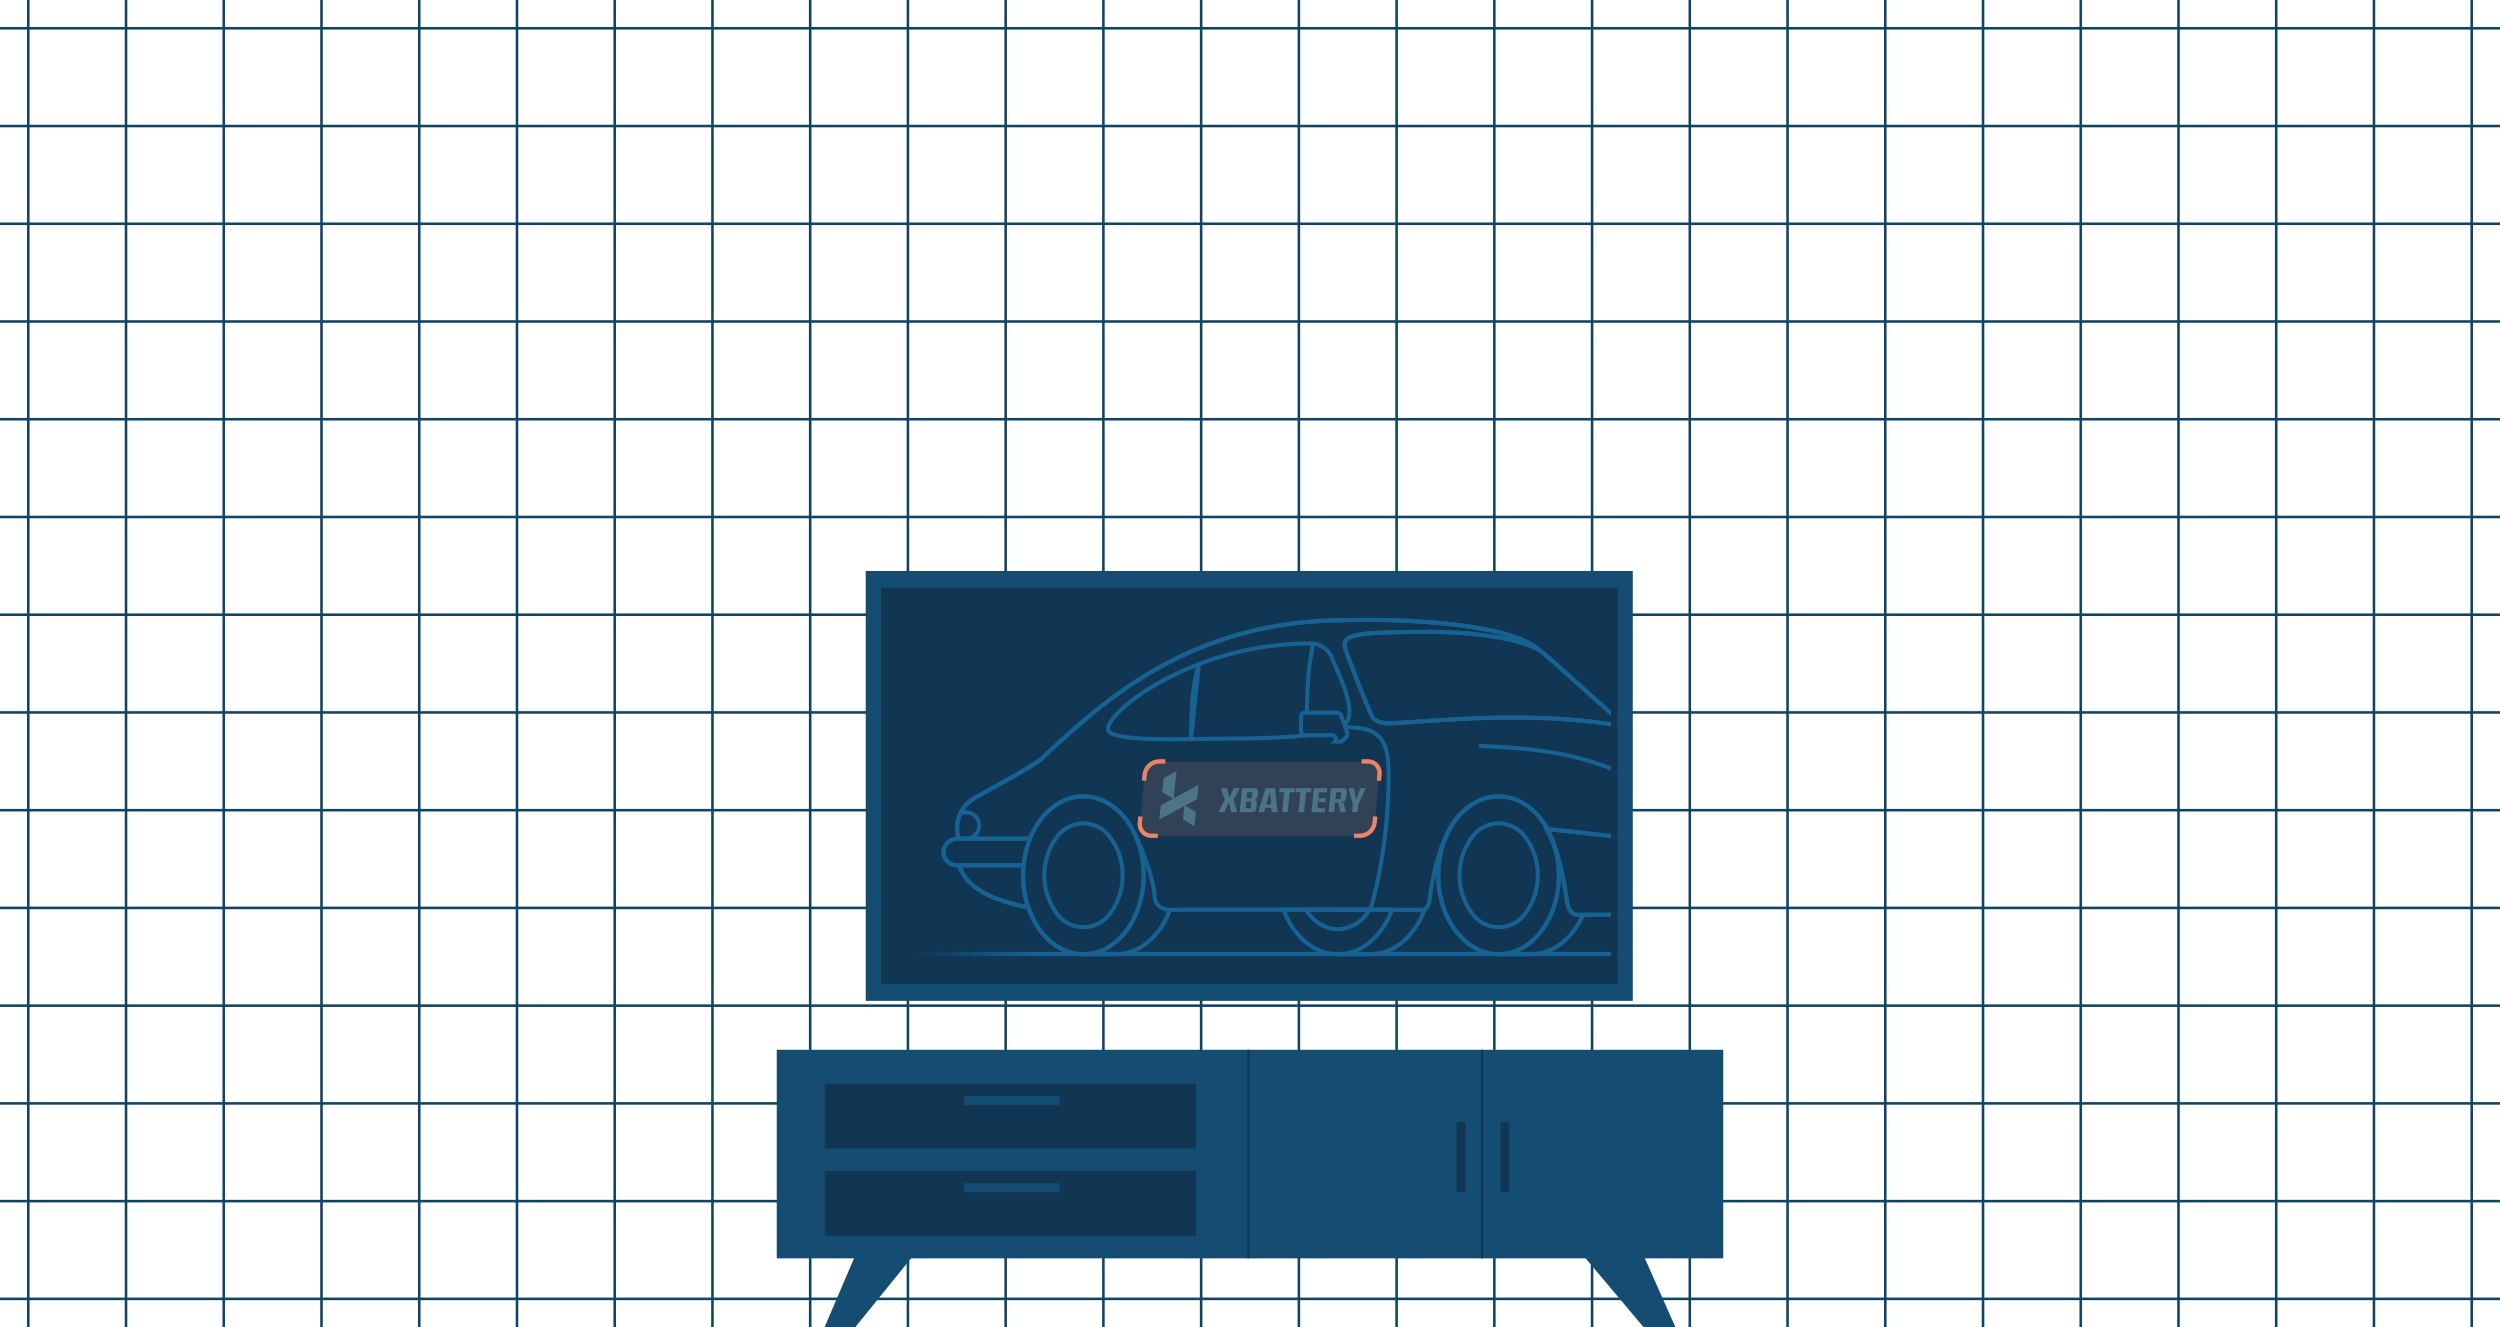 <svg width="972" height="516" viewBox="0 0 972 516" fill="none" xmlns="http://www.w3.org/2000/svg">
<path d="M10.999 0V516" stroke="#0F4465" stroke-miterlimit="10"/>
<path d="M48.999 0V516" stroke="#0F4465" stroke-miterlimit="10"/>
<path d="M86.999 0V516" stroke="#0F4465" stroke-miterlimit="10"/>
<path d="M124.999 0V516" stroke="#0F4465" stroke-miterlimit="10"/>
<path d="M162.999 0V516" stroke="#0F4465" stroke-miterlimit="10"/>
<path d="M200.999 0V516" stroke="#0F4465" stroke-miterlimit="10"/>
<path d="M238.999 0V516" stroke="#0F4465" stroke-miterlimit="10"/>
<path d="M276.999 0V516" stroke="#0F4465" stroke-miterlimit="10"/>
<path d="M314.999 0V516" stroke="#0F4465" stroke-miterlimit="10"/>
<path d="M352.999 0V516" stroke="#0F4465" stroke-miterlimit="10"/>
<path d="M390.999 0V516" stroke="#0F4465" stroke-miterlimit="10"/>
<path d="M428.999 0V516" stroke="#0F4465" stroke-miterlimit="10"/>
<path d="M466.999 0V516" stroke="#0F4465" stroke-miterlimit="10"/>
<path d="M504.999 0V516" stroke="#0F4465" stroke-miterlimit="10"/>
<path d="M542.999 0V516" stroke="#0F4465" stroke-miterlimit="10"/>
<path d="M580.999 0V516" stroke="#0F4465" stroke-miterlimit="10"/>
<path d="M618.999 0V516" stroke="#0F4465" stroke-miterlimit="10"/>
<path d="M656.999 0V516" stroke="#0F4465" stroke-miterlimit="10"/>
<path d="M694.999 0V516" stroke="#0F4465" stroke-miterlimit="10"/>
<path d="M732.999 0V516" stroke="#0F4465" stroke-miterlimit="10"/>
<path d="M770.999 0V516" stroke="#0F4465" stroke-miterlimit="10"/>
<path d="M808.999 0V516" stroke="#0F4465" stroke-miterlimit="10"/>
<path d="M846.999 0V516" stroke="#0F4465" stroke-miterlimit="10"/>
<path d="M884.999 0V516" stroke="#0F4465" stroke-miterlimit="10"/>
<path d="M922.999 0V516" stroke="#0F4465" stroke-miterlimit="10"/>
<path d="M960.999 0V516" stroke="#0F4465" stroke-miterlimit="10"/>
<path d="M0 505L972 505" stroke="#0F4465" stroke-miterlimit="10"/>
<path d="M0 467L972 467" stroke="#0F4465" stroke-miterlimit="10"/>
<path d="M0 429L972 429" stroke="#0F4465" stroke-miterlimit="10"/>
<path d="M0 391L972 391" stroke="#0F4465" stroke-miterlimit="10"/>
<path d="M0 353L972 353" stroke="#0F4465" stroke-miterlimit="10"/>
<path d="M0 315L972 315" stroke="#0F4465" stroke-miterlimit="10"/>
<path d="M0 277L972 277" stroke="#0F4465" stroke-miterlimit="10"/>
<path d="M0 239L972 239" stroke="#0F4465" stroke-miterlimit="10"/>
<path d="M0 201L972 201" stroke="#0F4465" stroke-miterlimit="10"/>
<path d="M0 163L972 163" stroke="#0F4465" stroke-miterlimit="10"/>
<path d="M0 125L972 125" stroke="#0F4465" stroke-miterlimit="10"/>
<path d="M0 87L972 87" stroke="#0F4465" stroke-miterlimit="10"/>
<path d="M0 49L972 49" stroke="#0F4465" stroke-miterlimit="10"/>
<path d="M0 11L972 11" stroke="#0F4465" stroke-miterlimit="10"/>
<path d="M670 408.158H302V489.25H670V408.158Z" fill="#154D72"/>
<path d="M465.044 421.335H320.665V446.544H465.044V421.335Z" fill="#103654"/>
<path d="M411.871 426.117H374.807V429.599H411.871V426.117Z" fill="#154D72"/>
<path d="M465.044 455.271H320.665V480.48H465.044V455.271Z" fill="#103654"/>
<path d="M485.801 408.158H484.964V489.25H485.801V408.158Z" fill="#103654"/>
<path d="M576.655 408.158H575.818V489.25H576.655V408.158Z" fill="#103654"/>
<path d="M411.871 460.052H374.807V463.534H411.871V460.052Z" fill="#154D72"/>
<path d="M566.322 436.32V463.534H569.715V436.32H566.322Z" fill="#103654"/>
<path d="M583.355 436.32V463.534H586.749V436.32H583.355Z" fill="#103654"/>
<path d="M320.599 516H332.528L355.141 488.101H332.528L320.599 516Z" fill="#154D72"/>
<path d="M651.401 516H639.021L615.531 488.101H639.021L651.401 516Z" fill="#154D72"/>
<g clip-path="url(#clip0)">
<path d="M634.827 222H336.594V389.127H634.827V222Z" fill="#154D72"/>
<path d="M628.869 382.604H342.549V228.545H628.869V382.604Z" fill="#103654"/>
<mask id="mask0" mask-type="alpha" maskUnits="userSpaceOnUse" x="342" y="228" width="287" height="155">
<path d="M628.869 382.604H342.549V228.545H628.869V382.604Z" fill="#103654"/>
</mask>
<g mask="url(#mask0)">
<path d="M421.15 371.023H433.787C443.07 371.023 451.089 363.976 454.88 353.746H499.059C502.874 363.976 510.893 371.023 520.152 371.023H532.716C542.047 371.023 550.164 363.733 553.954 353.405C554.443 353.157 554.863 352.792 555.177 352.343C555.49 351.894 555.688 351.374 555.753 350.829C556.545 343.427 558.175 336.139 560.613 329.105C559.654 332.77 559.164 336.543 559.155 340.332C559.155 357.342 569.58 371.023 582.532 371.023H595.169C603.796 371.023 611.426 364.705 615.484 355.641H668.363C672.421 364.802 679.906 370.975 688.581 370.975H701.218C709.917 370.975 717.523 364.778 721.557 355.568H732.055C737.912 355.568 748.386 352.093 748.386 338.242H751.18C751.97 338.238 752.729 337.94 753.309 337.405C753.889 336.869 754.248 336.136 754.315 335.35L754.971 327.403C755.008 326.97 754.955 326.533 754.814 326.122C754.673 325.71 754.448 325.332 754.153 325.012C753.858 324.692 753.5 324.437 753.101 324.263C752.702 324.089 752.271 324 751.836 324.001C750.91 323.961 750.029 323.591 749.352 322.958C748.675 322.325 748.246 321.472 748.143 320.551C747.841 318.534 747.277 316.565 746.466 314.694C748.896 311.122 748.604 304.974 745.251 299.385C741.581 293.382 735.53 290.15 731.156 291.487C721.217 288.376 690.89 287.331 650.04 286.772C644.172 285.005 638.209 283.569 632.179 282.471L600.758 254.477L598.717 252.97C587.441 242.107 544.21 240.504 523.773 241.111C463.531 241.111 430.044 271.414 404.456 295.424C401.297 298.194 382.002 308.424 378.065 310.782C375.655 312.421 373.837 314.793 372.879 317.545C371.921 320.298 371.873 323.285 372.743 326.067C372.002 326.004 371.257 326.093 370.552 326.329C369.847 326.565 369.198 326.942 368.645 327.439C368.092 327.935 367.646 328.539 367.335 329.215C367.024 329.89 366.855 330.621 366.838 331.365C366.863 332.095 367.039 332.812 367.356 333.471C367.673 334.129 368.124 334.715 368.679 335.19C369.234 335.666 369.882 336.02 370.582 336.232C371.281 336.443 372.017 336.507 372.743 336.419C374.736 340.915 378.235 348.764 400.13 352.822C404.431 367.451 415.926 371.048 421.15 371.023Z" fill="#103654"/>
<path d="M499.035 353.648C502.825 363.928 510.845 371.023 520.152 371.023H532.716C542.047 371.023 550.164 363.733 553.954 353.405C554.443 353.157 554.863 352.792 555.177 352.343C555.49 351.894 555.688 351.374 555.753 350.829C556.545 343.427 558.175 336.139 560.613 329.105C559.654 332.77 559.164 336.543 559.155 340.332C559.155 357.342 569.58 371.023 582.532 371.023H595.169C603.795 371.023 611.426 364.705 615.484 355.641H668.363C672.421 364.802 679.906 370.975 688.581 370.975H701.218C709.917 370.975 717.523 364.778 721.557 355.568H732.055C737.912 355.568 748.386 352.093 748.386 338.242H751.18C751.97 338.238 752.729 337.94 753.309 337.405C753.889 336.869 754.248 336.136 754.315 335.35L754.971 327.403C755.008 326.97 754.955 326.533 754.814 326.122C754.673 325.71 754.448 325.332 754.153 325.012C753.858 324.692 753.5 324.437 753.101 324.263C752.702 324.089 752.271 324 751.836 324.001V324.001C750.91 323.961 750.029 323.591 749.352 322.958C748.675 322.325 748.246 321.472 748.143 320.551C747.841 318.534 747.278 316.565 746.466 314.694C748.896 311.122 748.604 304.974 745.251 299.385C741.581 293.382 735.53 290.15 731.156 291.487C721.217 288.376 690.89 287.331 650.04 286.772C644.172 285.005 638.209 283.569 632.179 282.471L600.758 254.477L598.717 252.97C587.441 242.107 544.21 240.504 523.773 241.111C463.531 241.111 430.044 271.414 404.456 295.424C401.297 298.194 382.002 308.424 378.065 310.782C375.655 312.421 373.837 314.793 372.879 317.545C371.921 320.298 371.873 323.285 372.743 326.067C372.002 326.004 371.257 326.093 370.552 326.329C369.847 326.565 369.198 326.942 368.645 327.439C368.092 327.935 367.646 328.539 367.335 329.215C367.024 329.89 366.855 330.621 366.838 331.365C366.863 332.095 367.039 332.812 367.356 333.471C367.673 334.129 368.124 334.715 368.679 335.19C369.234 335.666 369.882 336.02 370.582 336.232C371.281 336.443 372.017 336.507 372.743 336.419C374.736 340.915 378.235 348.764 400.13 352.822C404.431 367.403 415.926 371.048 421.15 371.023H433.787C443.07 371.023 451.089 363.976 454.88 353.746H499.059" stroke="#0F4465" stroke-width="1.58"/>
<path d="M510.409 250.2C509.413 258.656 508.198 257.757 507.979 285.995M466.133 258.17C464.067 265.315 463.095 271.609 463.095 287.331L466.133 258.17Z" stroke="#176293" stroke-width="1.58"/>
<path d="M430.846 283.759C429.437 277.392 463.021 250.175 509.338 250.175C511.276 250.124 513.179 250.703 514.761 251.825C516.342 252.946 517.518 254.55 518.111 256.396C524.113 269.64 526.883 278.267 522.631 281.839C516.337 287.307 487.322 287.088 469.582 287.258C461.806 287.258 431.94 288.619 430.846 283.759Z" stroke="#176293" stroke-width="1.58"/>
<path d="M748.555 324.123C748.554 320.922 747.901 317.755 746.635 314.816L746.465 314.427M601.365 322.3C605.593 330.49 607.561 338.873 609.214 350.246C610.162 356.856 613.855 355.592 616.285 355.69H732.103C737.96 355.69 748.433 352.215 748.433 338.363L601.365 322.3ZM748.433 338.363H751.228C752.017 338.36 752.777 338.061 753.357 337.526C753.937 336.991 754.296 336.258 754.363 335.471L755.019 327.525C755.056 327.091 755.003 326.655 754.862 326.243C754.721 325.831 754.496 325.453 754.201 325.133C753.906 324.813 753.548 324.558 753.149 324.384C752.75 324.21 752.319 324.121 751.884 324.123H748.555L748.433 338.363ZM748.555 338.363H642.603C637.597 338.363 634.9 328.861 634.171 324.123H748.555V338.363Z" stroke="#176293" stroke-width="1.58"/>
<path d="M372.742 326.067C371.872 323.285 371.92 320.297 372.878 317.545C373.837 314.793 375.655 312.421 378.064 310.782C382.001 308.351 401.296 298.194 404.455 295.423C430.044 271.414 463.53 241.111 523.772 241.111C544.209 240.503 587.44 242.132 598.716 252.97M372.718 336.419C371.993 336.507 371.257 336.443 370.557 336.232C369.857 336.02 369.209 335.665 368.654 335.19C368.099 334.715 367.648 334.129 367.332 333.471C367.015 332.812 366.838 332.095 366.813 331.364C366.83 330.621 366.999 329.89 367.31 329.214C367.621 328.539 368.067 327.935 368.62 327.439C369.173 326.942 369.822 326.564 370.527 326.329C371.232 326.093 371.978 326.004 372.718 326.067H400.858M400.129 352.822C378.064 348.739 374.735 340.89 372.742 336.419H398.088" stroke="#176293" stroke-width="1.58"/>
<path d="M440.469 322.81C443.069 327.671 448.075 339.675 448.877 347.865C448.877 351.364 450.894 353.988 456.168 353.745C460.323 353.551 521.78 353.745 552.448 353.745C553.247 353.738 554.016 353.436 554.607 352.899C555.199 352.361 555.572 351.624 555.655 350.829C556.725 341.352 560.054 324.949 567.198 317.148" stroke="#176293" stroke-width="1.58"/>
<path d="M421.225 371.023C434.176 371.023 444.675 357.282 444.675 340.331C444.675 323.381 434.176 309.64 421.225 309.64C408.273 309.64 397.774 323.381 397.774 340.331C397.774 357.282 408.273 371.023 421.225 371.023Z" stroke="#176293" stroke-width="1.58"/>
<path d="M421.152 371.024H433.788C443.096 371.024 451.115 363.952 454.906 353.673" stroke="#176293" stroke-width="1.58"/>
<path d="M436.46 340.331C436.546 345.478 434.951 350.512 431.916 354.669C430.765 356.46 429.183 357.933 427.315 358.953C425.447 359.973 423.352 360.508 421.223 360.508C419.095 360.508 417 359.973 415.132 358.953C413.264 357.933 411.682 356.46 410.531 354.669C407.588 350.463 406.009 345.453 406.009 340.319C406.009 335.185 407.588 330.176 410.531 325.97C411.682 324.179 413.264 322.706 415.132 321.685C417 320.665 419.095 320.13 421.223 320.13C423.352 320.13 425.447 320.665 427.315 321.685C429.183 322.706 430.765 324.179 431.916 325.97C434.951 330.136 436.546 335.177 436.46 340.331V340.331Z" stroke="#176293" stroke-width="1.58"/>
<path d="M582.654 371.023C595.606 371.023 606.105 357.282 606.105 340.331C606.105 323.381 595.606 309.64 582.654 309.64C569.703 309.64 559.204 323.381 559.204 340.331C559.204 357.282 569.703 371.023 582.654 371.023Z" stroke="#176293" stroke-width="1.58"/>
<path d="M582.582 371.023H595.218C603.845 371.023 611.378 364.924 615.436 355.86" stroke="#176293" stroke-width="1.58"/>
<path d="M597.891 340.331C597.986 345.475 596.399 350.509 593.371 354.669C592.221 356.46 590.639 357.933 588.77 358.953C586.902 359.973 584.808 360.508 582.679 360.508C580.55 360.508 578.456 359.973 576.588 358.953C574.719 357.933 573.137 356.46 571.987 354.669C569.03 350.468 567.443 345.456 567.443 340.319C567.443 335.182 569.03 330.171 571.987 325.97C573.137 324.179 574.719 322.706 576.588 321.685C578.456 320.665 580.55 320.13 582.679 320.13C584.808 320.13 586.902 320.665 588.77 321.685C590.639 322.706 592.221 324.179 593.371 325.97C596.4 330.138 597.986 335.18 597.891 340.331V340.331Z" stroke="#176293" stroke-width="1.58"/>
<path d="M520.129 371.023C529.436 371.023 537.455 363.928 541.246 353.648H499.036C502.827 363.928 510.846 371.023 520.129 371.023Z" stroke="#176293" stroke-width="1.58"/>
<path d="M520.128 371.024H532.764C542.096 371.024 550.164 363.879 553.93 353.527" stroke="#176293" stroke-width="1.58"/>
<path d="M520.127 361.303C522.666 361.194 525.134 360.435 527.295 359.099C529.457 357.763 531.239 355.895 532.472 353.673H507.807C509.041 355.888 510.82 357.752 512.976 359.087C515.133 360.423 517.594 361.185 520.127 361.303V361.303Z" stroke="#176293" stroke-width="1.58"/>
<path d="M731.545 291.681C722.043 288.473 691.448 287.404 650.04 286.821C644.171 285.053 638.208 283.617 632.179 282.52L731.545 291.681ZM632.179 282.52C595.873 275.91 557.818 280.406 540.394 281.28C538.669 281.28 534.878 280.965 533.566 278.68C531.913 275.837 523.845 254.89 523.092 252.484C521.342 246.457 526.907 245.68 556.603 245.68C568.073 245.68 593.054 247.356 600.709 254.452L632.179 282.52Z" stroke="#176293" stroke-width="1.58"/>
<path d="M748.555 324.123C748.554 320.922 747.901 317.755 746.635 314.816L746.465 314.427M601.365 322.3C605.593 330.49 607.561 338.873 609.214 350.246C610.162 356.856 613.855 355.592 616.285 355.69H732.103C737.96 355.69 748.433 352.215 748.433 338.363L601.365 322.3ZM748.433 338.363H751.228C752.017 338.36 752.777 338.061 753.357 337.526C753.937 336.991 754.296 336.258 754.363 335.471L755.019 327.525C755.056 327.091 755.003 326.655 754.862 326.243C754.721 325.831 754.496 325.453 754.201 325.133C753.906 324.813 753.548 324.558 753.149 324.384C752.75 324.21 752.319 324.121 751.884 324.123H748.555L748.433 338.363ZM748.555 338.363H642.603C637.597 338.363 634.9 328.861 634.171 324.123H748.555V338.363Z" stroke="#176293" stroke-width="1.58"/>
<path d="M372.742 326.067C371.872 323.285 371.92 320.297 372.878 317.545C373.837 314.793 375.655 312.421 378.064 310.782C382.001 308.351 401.296 298.194 404.455 295.423C430.044 271.414 463.53 241.111 523.772 241.111C544.209 240.503 587.44 242.132 598.716 252.97M372.718 336.419C371.993 336.507 371.257 336.443 370.557 336.232C369.857 336.02 369.209 335.665 368.654 335.19C368.099 334.715 367.648 334.129 367.332 333.471C367.015 332.812 366.838 332.095 366.813 331.364C366.83 330.621 366.999 329.89 367.31 329.214C367.621 328.539 368.067 327.935 368.62 327.439C369.173 326.942 369.822 326.564 370.527 326.329C371.232 326.093 371.978 326.004 372.718 326.067H400.858M400.129 352.822C378.064 348.739 374.735 340.89 372.742 336.419H398.088" stroke="#176293" stroke-width="1.58"/>
<path d="M421.225 371.023C434.176 371.023 444.675 357.282 444.675 340.331C444.675 323.381 434.176 309.64 421.225 309.64C408.273 309.64 397.774 323.381 397.774 340.331C397.774 357.282 408.273 371.023 421.225 371.023Z" stroke="#176293" stroke-width="1.58"/>
<path d="M582.654 371.023C595.606 371.023 606.105 357.282 606.105 340.331C606.105 323.381 595.606 309.64 582.654 309.64C569.703 309.64 559.204 323.381 559.204 340.331C559.204 357.282 569.703 371.023 582.654 371.023Z" stroke="#176293" stroke-width="1.58"/>
<path d="M731.545 291.681C722.043 288.473 691.448 287.404 650.04 286.821C644.171 285.053 638.208 283.617 632.179 282.52L731.545 291.681ZM632.179 282.52C595.873 275.91 557.818 280.406 540.394 281.28C538.669 281.28 534.878 280.965 533.566 278.68C531.913 275.837 523.845 254.89 523.092 252.484C521.342 246.457 526.907 245.68 556.603 245.68C568.073 245.68 593.054 247.356 600.709 254.452L632.179 282.52Z" stroke="#176293" stroke-width="1.58"/>
<path d="M507.418 277.076H519.885C520.206 277.079 520.518 277.177 520.783 277.359C521.047 277.541 521.25 277.798 521.367 278.097L523.797 284.853C523.904 285.137 523.927 285.447 523.862 285.745C523.798 286.042 523.649 286.315 523.433 286.529L521.877 288.085C521.796 288.169 521.697 288.237 521.589 288.283C521.48 288.329 521.363 288.352 521.246 288.352H519.01C519.188 288.139 519.304 287.881 519.347 287.606C519.389 287.332 519.356 287.051 519.251 286.794C519.146 286.537 518.974 286.313 518.751 286.146C518.529 285.98 518.266 285.877 517.989 285.849H507.418C506.999 285.849 506.598 285.682 506.301 285.386C506.005 285.09 505.839 284.688 505.839 284.269V278.559C505.864 278.157 506.041 277.78 506.335 277.504C506.628 277.229 507.016 277.076 507.418 277.076Z" fill="#103654" stroke="#176293" stroke-width="1.58"/>
<path d="M523.726 282.787C533.082 282.787 537.869 285.217 539.4 293.552C540.348 298.753 540.299 318.971 536.12 340.04C535.293 344.511 534.151 349.007 532.863 353.429" stroke="#176293" stroke-width="1.58"/>
<path d="M373.668 315.836H375.248C375.949 315.788 376.653 315.884 377.315 316.119C377.978 316.355 378.585 316.724 379.099 317.203C379.613 317.683 380.023 318.263 380.303 318.908C380.583 319.553 380.728 320.249 380.728 320.952C380.728 321.655 380.583 322.35 380.303 322.995C380.023 323.64 379.613 324.22 379.099 324.7C378.585 325.18 377.978 325.549 377.315 325.784C376.653 326.019 375.949 326.115 375.248 326.067" stroke="#176293" stroke-width="1.58"/>
<path d="M575 290C598 291 614.5 293 632.5 301.5" stroke="#176293" stroke-width="1.58"/>
<path d="M660.32 370.878H343" stroke="url(#paint0_linear)" stroke-width="1.58"/>
<path d="M451.308 313.066L466.059 305.12L465.476 310.685L450.725 318.631L451.308 313.066Z" fill="#30728E"/>
<path d="M456.29 310.685L451.843 307.987L452.426 302.52L457.432 299.822L456.29 310.685Z" fill="#30728E"/>
<path d="M464.942 315.763L460.519 313.066L459.936 318.534L464.383 321.231L464.942 315.763Z" fill="#30728E"/>
<path d="M474.68 306.464L476.189 310.99L473.689 315.788H476.026L477.772 312.091L478.784 315.788H481.121L479.59 310.99L482.013 306.464H479.689L477.988 309.951L477.005 306.464H474.68ZM482.907 306.464L481.965 315.788H486.627C487.27 315.788 487.727 315.677 487.985 315.442C488.244 315.207 488.413 314.762 488.479 314.106L488.622 312.684C488.676 312.153 488.617 311.757 488.446 311.497C488.273 311.25 487.955 311.089 487.49 311.04C487.965 310.99 488.315 310.829 488.539 310.57C488.762 310.322 488.902 309.914 488.957 309.37L489.082 308.134C489.147 307.491 489.067 307.058 488.856 306.823C488.645 306.588 488.212 306.464 487.569 306.464H482.907ZM484.545 311.67H486.202C486.437 311.67 486.548 311.794 486.525 312.029L486.322 314.032C486.316 314.094 486.299 314.143 486.284 314.168C486.268 314.205 486.253 314.23 486.227 314.242C486.201 314.255 486.175 314.267 486.15 314.267C486.125 314.267 486.101 314.267 486.064 314.267H484.283L484.545 311.67ZM484.917 307.985H486.698C486.772 307.985 486.833 307.998 486.867 308.022C486.902 308.047 486.919 308.121 486.909 308.22L486.728 310.013C486.704 310.248 486.57 310.36 486.335 310.36H484.678L484.917 307.985ZM493.761 307.812L494.256 312.833H492.265L493.761 307.812ZM492.092 306.464L489.196 315.788H491.459L491.954 314.069H494.304L494.464 315.788H496.715L495.715 306.464H492.092ZM497.493 306.464L497.335 308.035H499.251L498.468 315.788H500.644L501.428 308.035H503.344L503.503 306.464H497.493ZM503.869 306.464L503.711 308.035H505.627L504.844 315.788H507.021L507.804 308.035H509.72L509.879 306.464H503.869ZM510.827 306.464L509.885 315.788H515.103L515.262 314.218H512.195L512.82 308.035H515.862L516.02 306.464H510.827ZM512.602 310.31L512.84 311.868H515.375L515.533 310.31H512.602ZM517.456 306.464L516.514 315.788H518.678L519.068 311.93H520.305L521.09 315.788H523.279L522.438 312.239L521.007 311.831H521.514C522.145 311.831 522.603 311.707 522.89 311.435C523.177 311.163 523.359 310.706 523.424 310.063L523.619 308.134C523.684 307.491 523.604 307.058 523.393 306.823C523.181 306.588 522.749 306.464 522.106 306.464H517.456ZM519.462 308.035H521.255C521.304 308.035 521.352 308.047 521.377 308.047C521.402 308.047 521.436 308.072 521.457 308.109C521.477 308.158 521.484 308.208 521.477 308.282L521.257 310.458C521.25 310.533 521.231 310.594 521.203 310.632C521.174 310.669 521.134 310.693 521.11 310.693C521.085 310.693 521.036 310.693 520.986 310.693H519.193L519.462 308.035ZM524.335 306.464L525.97 312.684L525.657 315.788H527.821L528.134 312.684L531.013 306.464H528.874L527.228 310.879L526.487 306.464H524.335Z" fill="#30728E"/>
<path d="M443.41 317.44L443.167 319.871C443.082 320.512 443.138 321.164 443.329 321.782C443.52 322.4 443.842 322.97 444.274 323.452C444.705 323.934 445.236 324.318 445.829 324.576C446.422 324.835 447.064 324.962 447.711 324.949H450.141" stroke="#EC8266" stroke-width="1.701" stroke-miterlimit="10"/>
<path d="M534.708 317.44L534.465 319.871C534.296 321.25 533.635 322.523 532.605 323.456C531.574 324.389 530.241 324.919 528.851 324.949H526.421" stroke="#EC8266" stroke-width="1.701" stroke-miterlimit="10"/>
<path d="M444.795 303.54L445.062 301.11C445.226 299.732 445.881 298.46 446.908 297.527C447.935 296.593 449.264 296.062 450.651 296.031H453.082" stroke="#EC8266" stroke-width="1.701" stroke-miterlimit="10"/>
<path d="M536.117 303.54L536.36 301.11C536.444 300.469 536.388 299.817 536.197 299.198C536.006 298.58 535.684 298.011 535.252 297.528C534.821 297.046 534.291 296.663 533.697 296.405C533.104 296.146 532.462 296.019 531.815 296.031H529.385" stroke="#EC8266" stroke-width="1.701" stroke-miterlimit="10"/>
<path d="M444.796 303.711L445.039 301.281C445.203 299.899 445.862 298.623 446.894 297.689C447.926 296.756 449.261 296.227 450.652 296.202H531.793C532.441 296.185 533.085 296.31 533.68 296.567C534.275 296.824 534.807 297.207 535.24 297.69C535.672 298.173 535.994 298.745 536.183 299.365C536.373 299.985 536.425 300.638 536.337 301.281L536.094 303.711L534.709 317.659L534.442 320.09C534.273 321.463 533.615 322.73 532.588 323.658C531.562 324.586 530.236 325.114 528.852 325.144H447.688C447.042 325.16 446.4 325.036 445.807 324.781C445.214 324.525 444.683 324.144 444.251 323.664C443.819 323.183 443.497 322.615 443.305 321.998C443.114 321.381 443.059 320.73 443.143 320.09L443.386 317.659L444.796 303.711Z" fill="#EC8266" fill-opacity="0.15"/>
</g>
<path d="M626.382 231.011V380.116H345.058V231.011H626.382ZM628.869 228.545H342.549V382.604H628.869V228.545Z" fill="#103654"/>
</g>
<defs>
<linearGradient id="paint0_linear" x1="501.66" y1="370.878" x2="343" y2="371.001" gradientUnits="userSpaceOnUse">
<stop offset="0.631" stop-color="#176293"/>
<stop offset="0.92" stop-color="#176293" stop-opacity="0"/>
</linearGradient>
<clipPath id="clip0">
<rect x="335" y="222" width="301.091" height="168" fill="white"/>
</clipPath>
</defs>
</svg>
